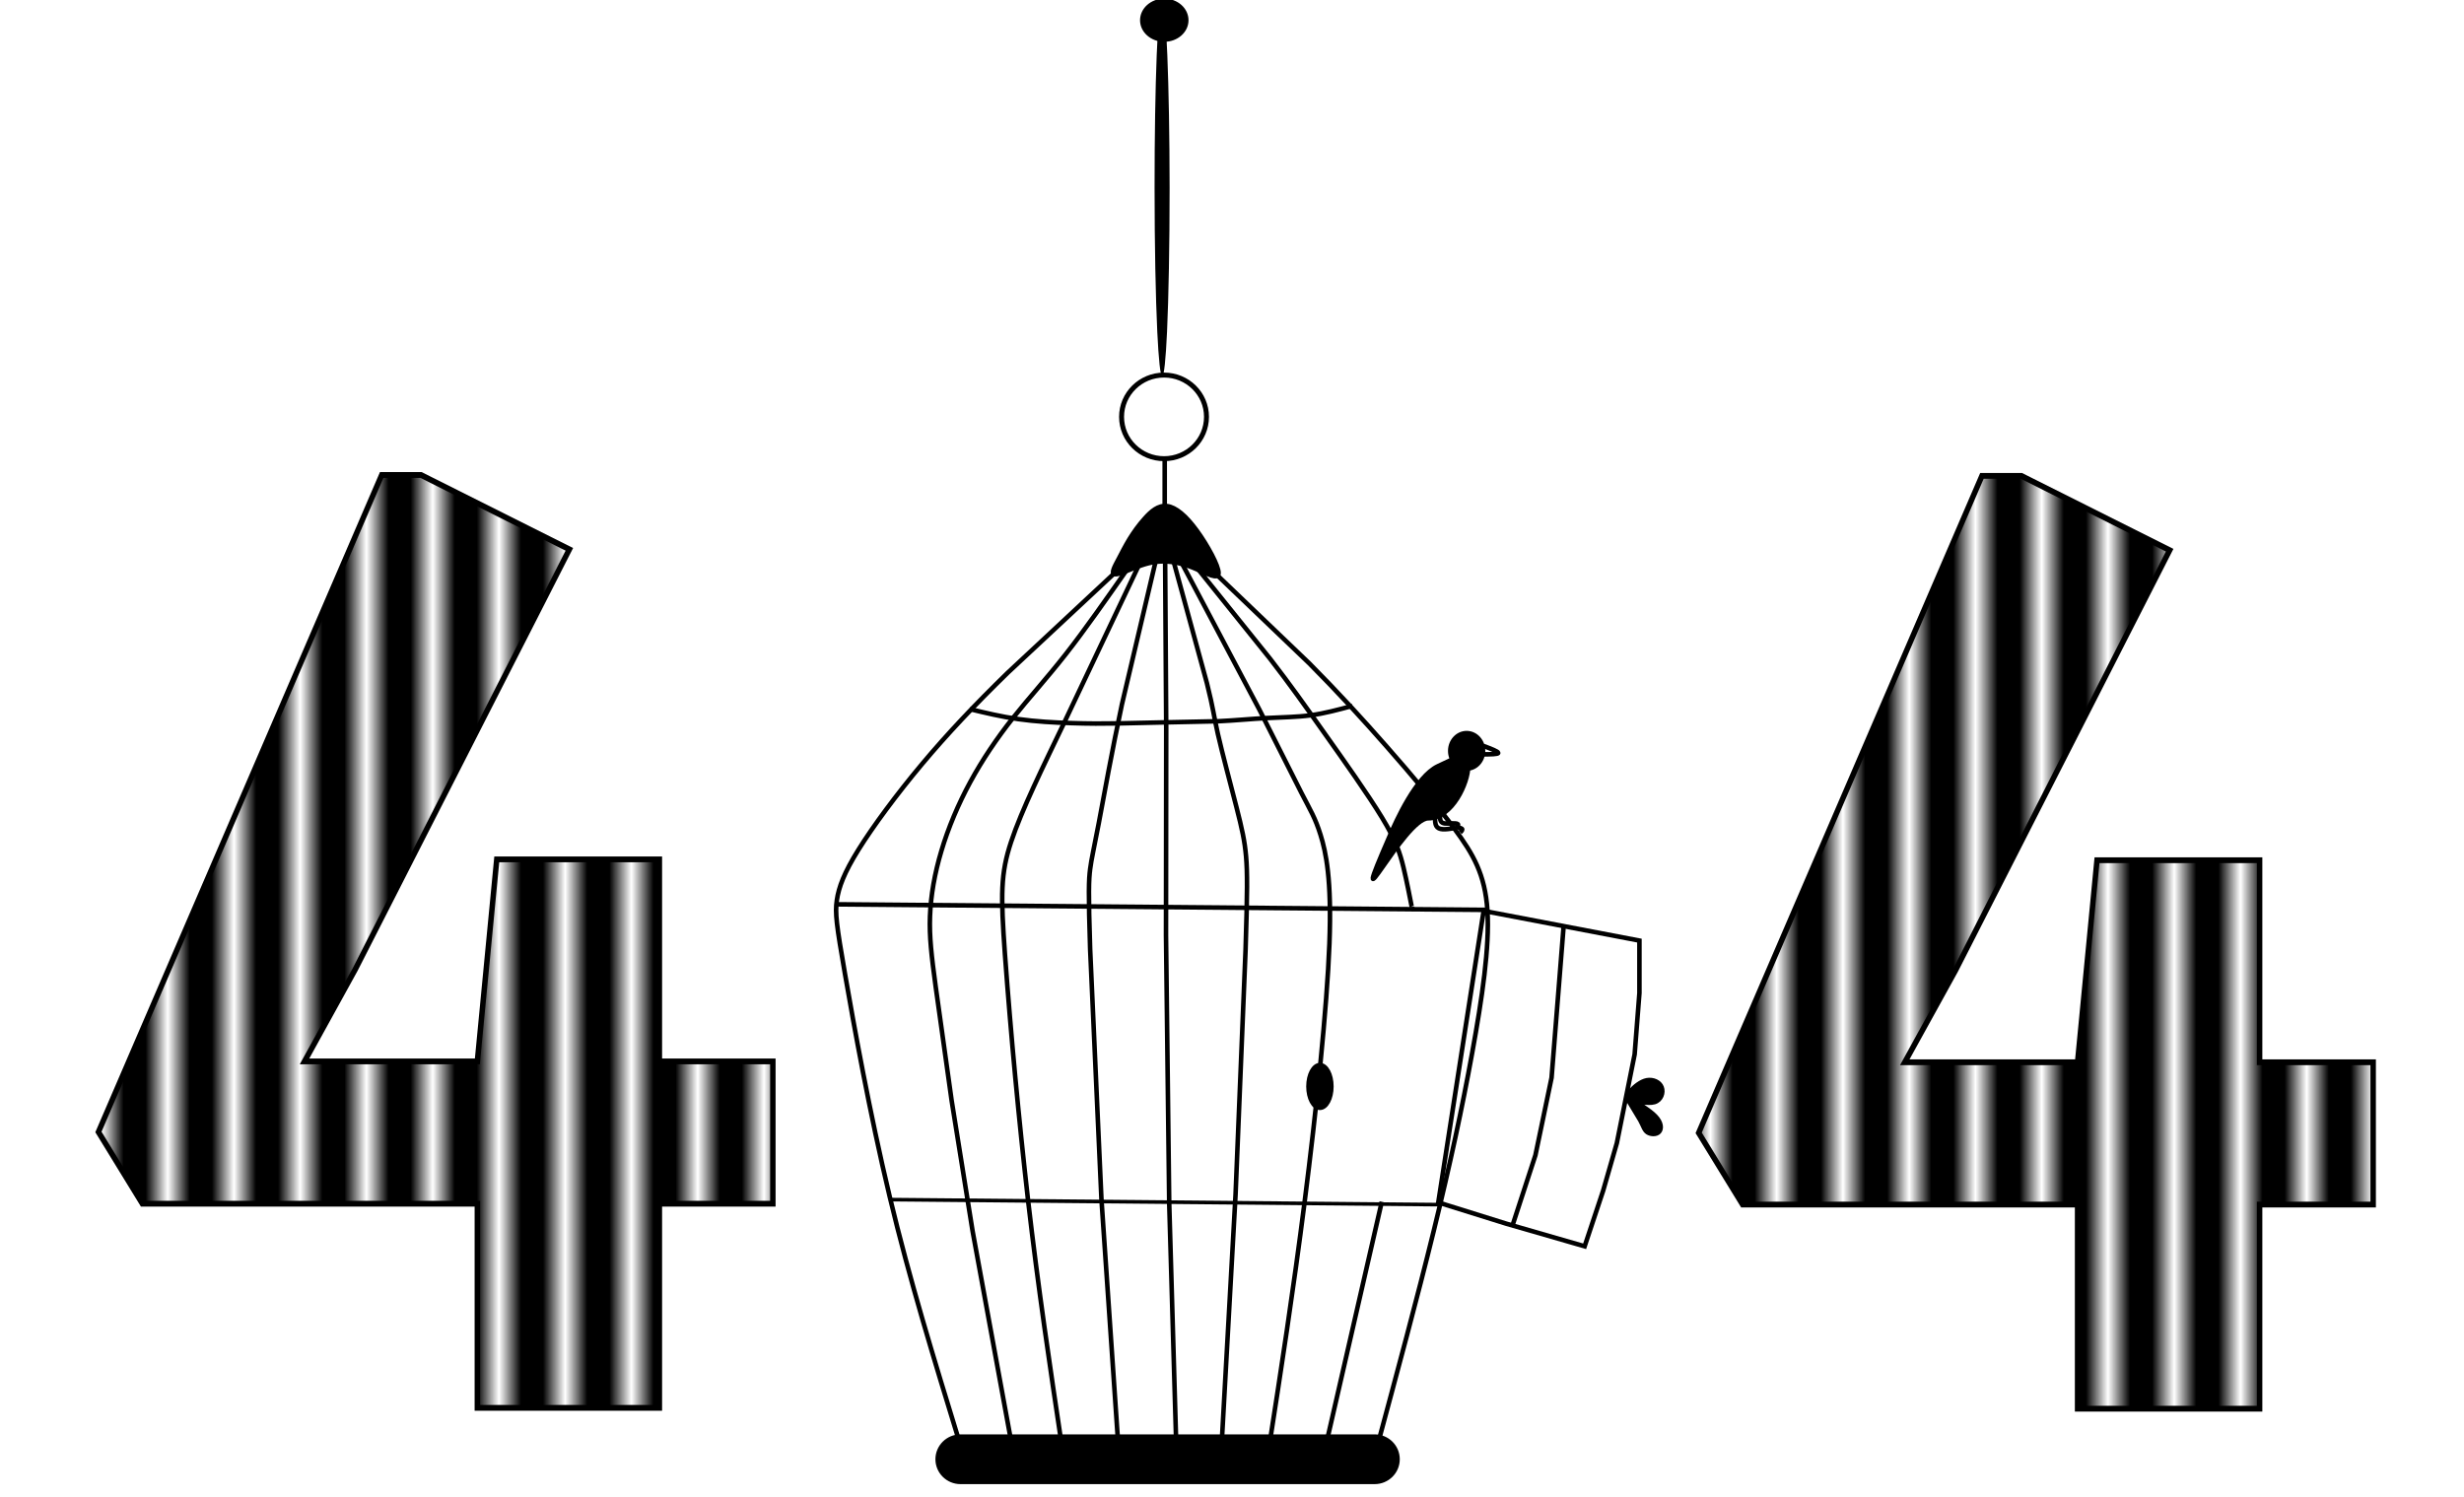 <?xml version="1.0" encoding="UTF-8"?>
<svg xmlns="http://www.w3.org/2000/svg" xmlns:xlink="http://www.w3.org/1999/xlink" width="135pt" height="82pt" viewBox="0 0 135 82" version="1.1">
<defs>
<clipPath id="clip1">
  <rect x="0" y="0" width="3" height="2"/>
</clipPath>
<g id="surface5" clip-path="url(#clip1)">
<path style=" stroke:none;fill-rule:nonzero;fill:rgb(0%,0%,0%);fill-opacity:1;" d="M 0 -1 L 2 -1 L 2 3 L 0 3 Z M 0 -1 "/>
</g>
<pattern id="pattern0" patternUnits="userSpaceOnUse" width="3" height="2" patternTransform="matrix(5,0,0,5,-0,-0)">
<use xlink:href="#surface5"/>
</pattern>
<clipPath id="clip2">
  <rect x="0" y="0" width="3" height="2"/>
</clipPath>
<g id="surface8" clip-path="url(#clip2)">
<path style=" stroke:none;fill-rule:nonzero;fill:rgb(0%,0%,0%);fill-opacity:1;" d="M 0 -1 L 2 -1 L 2 3 L 0 3 Z M 0 -1 "/>
</g>
<pattern id="pattern1" patternUnits="userSpaceOnUse" width="3" height="2" patternTransform="matrix(5,0,0,5,0,0)">
<use xlink:href="#surface8"/>
</pattern>
</defs>
<g id="surface1">
<path style="fill-rule:nonzero;fill:rgb(0%,0%,0%);fill-opacity:1;stroke-width:0.795;stroke-linecap:butt;stroke-linejoin:miter;stroke:rgb(0%,0%,0%);stroke-opacity:1;stroke-miterlimit:4;" d="M 316.006 264.031 L 195.001 262.922 " transform="matrix(0.25,0,0,0.25,0,0)"/>
<path style="fill:none;stroke-width:1.087;stroke-linecap:butt;stroke-linejoin:miter;stroke:rgb(0%,0%,0%);stroke-opacity:1;stroke-miterlimit:4;" d="M 264.411 91.359 C 264.411 86.312 260.247 82.203 255.112 82.203 C 249.962 82.203 245.798 86.312 245.798 91.359 C 245.798 96.422 249.962 100.531 255.112 100.531 C 260.247 100.531 264.411 96.422 264.411 91.359 Z M 264.411 91.359 " transform="matrix(0.25,0,0,0.25,0,0)"/>
<path style=" stroke:none;fill-rule:nonzero;fill:rgb(0%,0%,0%);fill-opacity:1;" d="M 63.664 0 C 63.891 0 64.078 4.617 64.082 10.309 C 64.082 13.461 64.027 16.285 63.941 18.176 C 63.871 19.695 63.777 20.617 63.676 20.617 C 63.574 20.617 63.48 19.699 63.406 18.176 C 63.316 16.285 63.258 13.461 63.258 10.309 C 63.254 4.617 63.438 0 63.664 0 Z M 63.664 0 "/>
<path style="fill-rule:nonzero;fill:rgb(0%,0%,0%);fill-opacity:1;stroke-width:1;stroke-linecap:butt;stroke-linejoin:miter;stroke:rgb(0%,0%,0%);stroke-opacity:1;stroke-miterlimit:4;" d="M 255.253 100.609 L 255.253 110.734 M 255.754 110.922 C 253.844 110.688 252.248 112.094 250.901 113.609 C 249.539 115.109 248.428 116.703 247.504 118.203 C 246.596 119.703 245.892 121.109 245.094 122.625 C 244.295 124.125 243.419 125.719 244.28 125.859 C 245.156 126 247.77 124.719 249.993 123.953 C 252.201 123.188 253.985 122.938 255.911 123.078 C 257.836 123.219 259.855 123.703 262.156 124.703 C 264.458 125.688 267.009 127.156 267.056 125.609 C 267.103 124.062 264.63 119.5 262.266 116.266 C 259.918 113.047 257.679 111.156 255.754 110.922 Z M 255.754 110.922 " transform="matrix(0.25,0,0,0.25,0,0)"/>
<path style="fill-rule:nonzero;fill:rgb(0%,0%,0%);fill-opacity:1;stroke-width:1.002;stroke-linecap:butt;stroke-linejoin:miter;stroke:rgb(0%,0%,0%);stroke-opacity:1;stroke-miterlimit:4;" d="M 210.498 314.875 L 301.26 314.875 C 304.031 314.875 306.269 317.094 306.269 319.828 C 306.269 322.562 304.031 324.781 301.26 324.781 L 210.498 324.781 C 207.743 324.781 205.505 322.562 205.505 319.828 C 205.505 317.094 207.743 314.875 210.498 314.875 Z M 210.498 314.875 " transform="matrix(0.25,0,0,0.25,0,0)"/>
<path style="fill:none;stroke-width:1;stroke-linecap:butt;stroke-linejoin:miter;stroke:rgb(0%,0%,0%);stroke-opacity:1;stroke-miterlimit:4;" d="M 244.828 125.078 L 220.846 147.453 C 213.645 154.469 207.649 160.797 202.061 167.469 C 196.473 174.141 191.307 181.141 188.145 186.219 C 184.983 191.297 183.809 194.469 183.402 197.297 C 182.979 200.141 183.308 202.641 185.202 213.562 C 187.096 224.484 190.555 243.797 194.97 262.219 C 199.384 280.641 204.769 298.141 210.138 315.641 M 247.082 124.703 C 242.526 131.203 237.799 137.984 233.557 143.391 C 229.314 148.797 225.479 152.969 221.973 157.391 C 218.482 161.797 215.32 166.469 212.643 171.391 C 209.982 176.297 207.806 181.469 206.319 186.469 C 204.816 191.469 203.986 196.297 203.814 200.797 C 203.642 205.297 204.143 209.469 205.067 216.297 L 208.557 241.219 L 213.144 269.797 L 221.644 316.141 M 266.962 126.266 L 286.952 145.406 C 293.151 151.641 298.646 157.641 304.062 163.812 C 309.478 169.969 314.816 176.312 318.808 181.719 C 322.815 187.141 325.477 191.641 325.978 199.562 C 326.478 207.469 324.819 218.797 322.628 230.797 C 320.452 242.797 317.806 255.141 314.206 269.797 C 310.605 284.469 306.144 300.969 301.651 317.641 M 262.078 124.141 L 278.296 144.312 C 282.804 150.141 285.982 154.641 290.224 160.641 C 294.482 166.641 299.804 174.141 302.888 179.219 C 305.972 184.297 306.817 186.969 307.584 190.141 C 308.336 193.297 308.977 196.641 309.275 198.156 C 309.572 199.688 309.494 199.219 309.431 198.766 M 259.151 123.703 L 275.979 155.484 L 285.23 173.812 C 287.171 177.578 288.236 179.234 289.41 183 C 290.584 186.781 291.883 192.672 291.351 206.812 C 290.819 220.953 288.471 243.344 285.935 263.266 C 283.399 283.172 280.691 300.609 277.983 318.062 M 257.21 123.078 L 264.505 149.734 C 265.96 155.547 265.96 156.719 266.9 160.844 C 267.839 164.984 269.733 172.047 270.97 176.875 C 272.206 181.703 272.785 184.297 273.083 187.719 C 273.38 191.141 273.38 195.375 272.973 208.172 L 270.782 261.781 L 267.729 316.641 M 255.347 123.016 L 255.582 159.578 L 255.535 204.922 L 256.239 263.734 L 257.82 318.062 M 253.281 122.953 L 245.876 154.375 C 243.685 164.625 241.916 174.516 240.804 180.406 C 239.677 186.297 239.208 188.188 238.91 190.484 C 238.613 192.781 238.503 195.5 238.91 208.047 L 241.384 262.797 L 245.094 317 M 249.398 124.266 L 233.494 157.828 C 228.485 168.266 223.883 177.578 221.581 184.531 C 219.28 191.484 219.296 196.078 220.235 209.109 C 221.566 227.094 223.256 245.047 225.291 262.953 C 227.53 282.328 230.129 299.672 232.727 317 " transform="matrix(0.25,0,0,0.25,0,0)"/>
<path style="fill:none;stroke-width:1;stroke-linecap:butt;stroke-linejoin:miter;stroke:rgb(0%,0%,0%);stroke-opacity:1;stroke-miterlimit:4;" d="M 212.565 155.422 C 215.993 156.25 219.406 157.078 223.178 157.609 C 226.951 158.141 231.068 158.375 234.793 158.484 C 238.503 158.609 241.806 158.609 245.219 158.547 L 255.817 158.312 L 266.962 158.078 C 270.672 157.906 274.32 157.547 277.685 157.375 C 281.051 157.188 284.103 157.188 287.171 156.781 C 290.24 156.375 293.308 155.547 296.36 154.719 " transform="matrix(0.25,0,0,0.25,0,0)"/>
<path style="fill:none;stroke-width:1.006;stroke-linecap:butt;stroke-linejoin:miter;stroke:rgb(0%,0%,0%);stroke-opacity:1;stroke-miterlimit:4;" d="M 183.261 198.203 L 325.899 199.422 " transform="matrix(0.25,0,0,0.25,0,0)"/>
<path style="fill:none;stroke-width:1;stroke-linecap:butt;stroke-linejoin:miter;stroke:rgb(0%,0%,0%);stroke-opacity:1;stroke-miterlimit:4;" d="M 302.825 263.391 L 290.146 318.641 " transform="matrix(0.25,0,0,0.25,0,0)"/>
<path style="fill-rule:nonzero;fill:rgb(0%,0%,0%);fill-opacity:1;stroke-width:1.002;stroke-linecap:butt;stroke-linejoin:miter;stroke:rgb(0%,0%,0%);stroke-opacity:1;stroke-miterlimit:4;" d="M 291.774 238.125 C 291.774 235.547 290.647 233.453 289.269 233.453 C 287.892 233.453 286.764 235.547 286.764 238.125 C 286.764 240.703 287.892 242.797 289.269 242.797 C 290.647 242.797 291.774 240.703 291.774 238.125 Z M 291.774 238.125 " transform="matrix(0.25,0,0,0.25,0,0)"/>
<path style="fill-rule:nonzero;fill:rgb(0%,0%,0%);fill-opacity:1;stroke-width:0.822;stroke-linecap:butt;stroke-linejoin:miter;stroke:rgb(0%,0%,0%);stroke-opacity:1;stroke-miterlimit:4;" d="M 260.059 4.438 C 260.059 2.047 257.867 0.109 255.159 0.109 C 252.451 0.109 250.259 2.047 250.259 4.438 C 250.259 6.812 252.451 8.75 255.159 8.75 C 257.867 8.75 260.059 6.812 260.059 4.438 Z M 260.059 4.438 " transform="matrix(0.25,0,0,0.25,0,0)"/>
<path style="fill-rule:nonzero;fill:rgb(0%,0%,0%);fill-opacity:1;stroke-width:1.002;stroke-linecap:butt;stroke-linejoin:miter;stroke:rgb(0%,0%,0%);stroke-opacity:1;stroke-miterlimit:4;" d="M 325.007 164.578 C 325.007 162.422 323.395 160.688 321.422 160.688 C 319.45 160.688 317.837 162.422 317.837 164.578 C 317.837 166.719 319.45 168.453 321.422 168.453 C 323.395 168.453 325.007 166.719 325.007 164.578 Z M 325.007 164.578 " transform="matrix(0.25,0,0,0.25,0,0)"/>
<path style="fill-rule:nonzero;fill:rgb(0%,0%,0%);fill-opacity:1;stroke-width:1.002;stroke-linecap:butt;stroke-linejoin:miter;stroke:rgb(0%,0%,0%);stroke-opacity:1;stroke-miterlimit:4;" d="M 321.751 168.062 C 321.751 171.453 318.323 179.344 313 179.344 C 307.694 179.344 294.404 206.578 304.626 183.094 C 305.972 179.984 310.324 170.203 315.129 167.938 C 323.175 164.156 321.751 164.672 321.751 168.062 Z M 321.751 168.062 " transform="matrix(0.25,0,0,0.25,0,0)"/>
<path style="fill:none;stroke-width:1;stroke-linecap:butt;stroke-linejoin:miter;stroke:rgb(0%,0%,0%);stroke-opacity:1;stroke-miterlimit:4;" d="M 325.007 163.453 C 326.666 164.078 328.341 164.703 328.341 165.016 C 328.341 165.328 326.666 165.328 325.007 165.328 M 314.722 177.375 C 314.503 179.016 314.284 180.656 315.004 181.328 C 315.724 182.016 317.352 181.734 318.996 181.453 M 316.006 176.453 C 315.709 177.859 315.411 179.266 315.74 179.938 C 316.069 180.609 317.039 180.531 317.994 180.453 M 317.994 180.453 C 318.667 180.453 319.34 180.453 319.497 180.625 C 319.669 180.781 319.34 181.125 319.497 181.281 C 319.669 181.453 320.186 181.453 320.389 181.656 C 320.593 181.859 320.342 182.109 319.998 182.453 M 325.148 199.641 L 359.289 206.156 L 359.289 217.656 L 358.24 231.094 L 354.342 250.531 L 351.337 260.969 L 347.283 273.156 L 330.126 268.203 L 315.208 263.547 L 325.148 199.641 " transform="matrix(0.25,0,0,0.25,0,0)"/>
<path style="fill:none;stroke-width:1;stroke-linecap:butt;stroke-linejoin:miter;stroke:rgb(0%,0%,0%);stroke-opacity:1;stroke-miterlimit:4;" d="M 342.68 202.984 L 340.035 236.219 L 336.497 253.188 L 331.363 268.922 " transform="matrix(0.25,0,0,0.25,0,0)"/>
<path style="fill-rule:nonzero;fill:rgb(0%,0%,0%);fill-opacity:1;stroke-width:1;stroke-linecap:butt;stroke-linejoin:miter;stroke:rgb(0%,0%,0%);stroke-opacity:1;stroke-miterlimit:4;" d="M 357.411 239.047 C 358.178 238.219 359.54 237.031 360.917 236.766 C 362.295 236.516 363.719 237.156 364.157 238.312 C 364.596 239.453 364.064 241.109 362.592 241.547 C 361.121 241.984 358.71 241.219 358.804 241.547 C 358.882 241.875 361.481 243.281 362.796 244.672 C 364.126 246.047 364.189 247.406 363.594 248.062 C 363.015 248.703 361.778 248.641 361.058 248.172 C 360.354 247.703 360.181 246.812 359.477 245.531 L 357.004 241.422 C 356.471 240.344 356.644 239.859 357.411 239.047 Z M 357.411 239.047 " transform="matrix(0.25,0,0,0.25,0,0)"/>
<path style="fill-rule:nonzero;fill:url(#pattern0);stroke-width:1.235;stroke-linecap:butt;stroke-linejoin:miter;stroke:rgb(0%,0%,0%);stroke-opacity:1;stroke-miterlimit:4;" d="M -0.47 256.595 L -26.165 256.595 L -26.165 300.123 L -67.375 300.123 L -67.375 256.595 L -143.205 256.595 L -153.161 241.306 L -89.027 101.231 L -80.118 101.231 L -46.545 117.082 L -95.052 206.689 L -106.506 226.26 L -67.375 226.26 L -62.977 183.187 L -26.165 183.187 L -26.165 226.26 L -0.47 226.26 Z M -0.47 256.595 " transform="matrix(0.242,0,0,0.257,42.458,0.01)"/>
<path style="fill-rule:nonzero;fill:url(#pattern1);stroke-width:1.235;stroke-linecap:butt;stroke-linejoin:miter;stroke:rgb(0%,0%,0%);stroke-opacity:1;stroke-miterlimit:4;" d="M 147.56 156.339 L 121.849 156.339 L 121.849 199.867 L 80.639 199.867 L 80.639 156.339 L 4.809 156.339 L -5.147 141.05 L 58.987 0.975 L 67.912 0.975 L 101.486 16.826 L 52.978 106.433 L 41.508 126.004 L 80.639 126.004 L 85.037 82.931 L 121.849 82.931 L 121.849 126.004 L 147.56 126.004 Z M 147.56 156.339 " transform="matrix(0.242,0,0,0.257,94.314,25.823)"/>
</g>
</svg>
